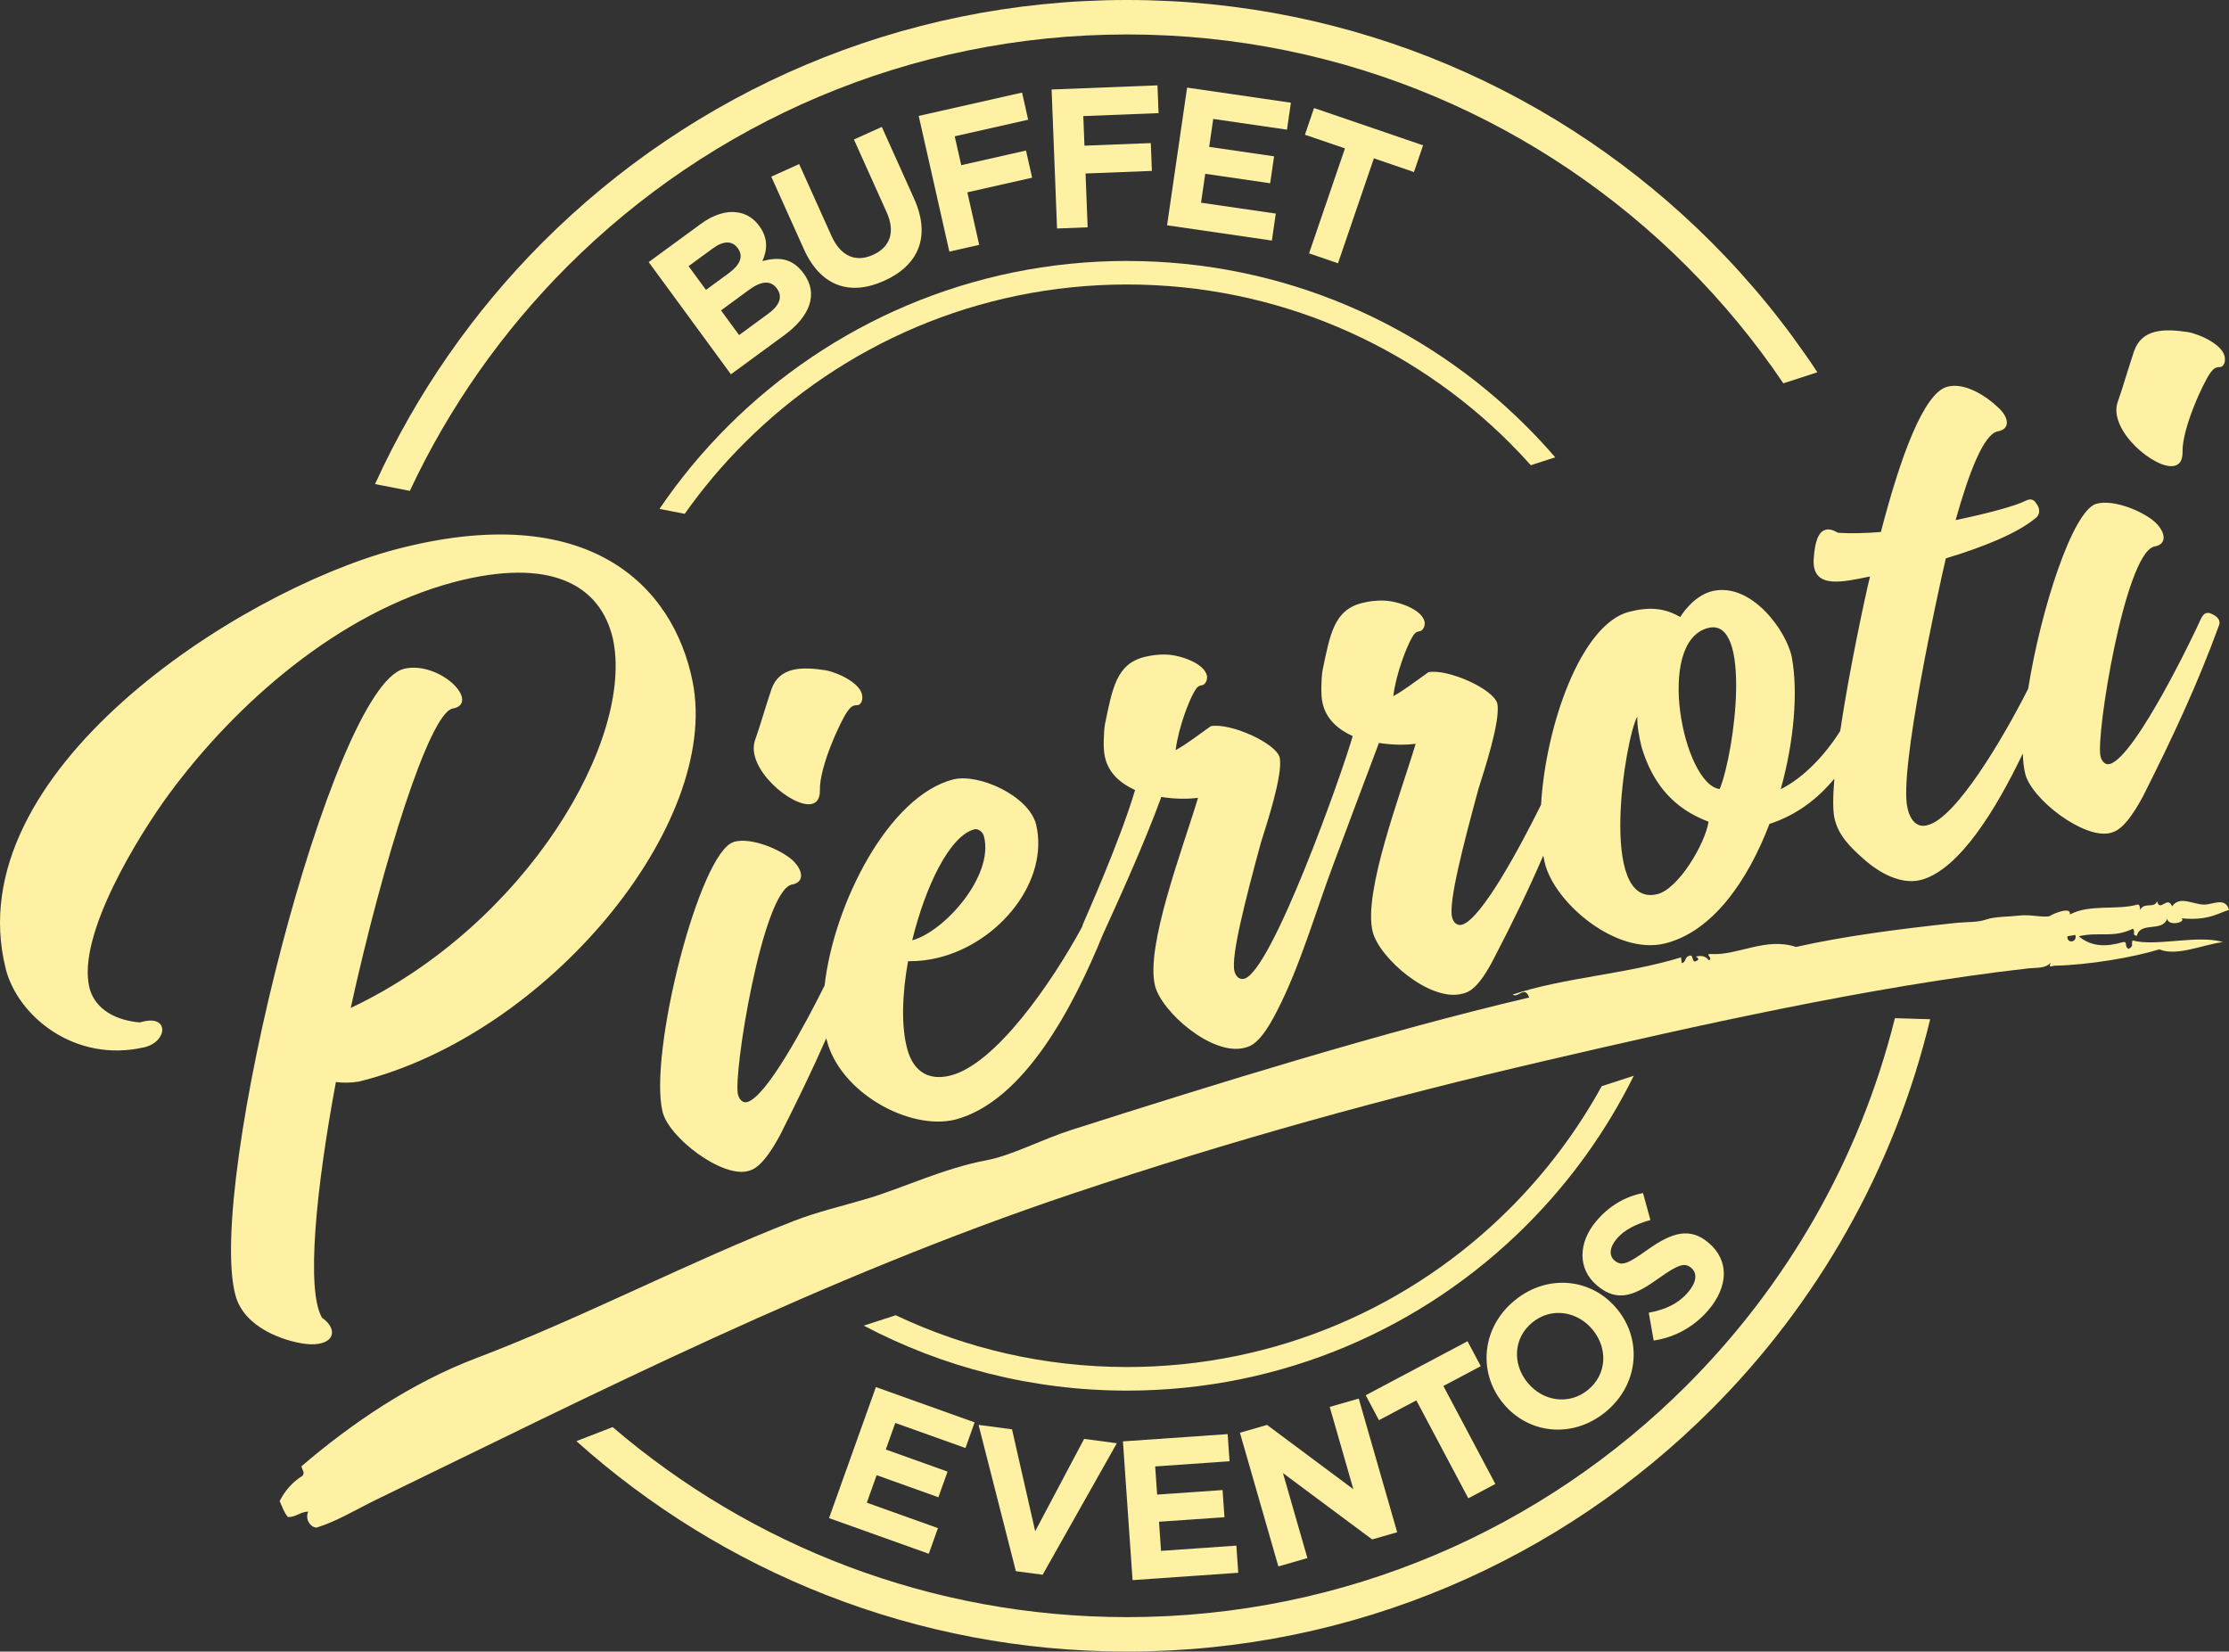 <?xml version="1.0" encoding="UTF-8"?>
<svg id="Camada_2" data-name="Camada 2" xmlns="http://www.w3.org/2000/svg" viewBox="0 0 594.4 440.46">
  <rect x="0" y="0" width="594.4" height="440.46" fill="#333333" stroke="none"/>
  <defs>
    <style>
      .cls-1, .cls-2 {
        fill: #fff1a3;
      }

      .cls-2 {
        fill-rule: evenodd;
      }
    </style>
  </defs>
  <g id="Camada_1-2" data-name="Camada 1">
    <g>
      <g>
        <path class="cls-2" d="M579.88,124.22c-5,1.24-17.74-9.41-15.18-16.95,1.26-3.5,2.77-8.83,4.4-13.66,1.04-2.92,2.96-4.45,5.63-5.12,2.67-.66,5.75-.37,8.88.1,3.54.72,9.58,3.64,9.7,6.98.12,1.21-.46,2.42-1.55,2.33-1.42,0-2,1.2-2.42,1.66-1.59,2.17-7.53,14.61-7.33,21.12,0,2.12-.8,3.21-2.13,3.54ZM442,238.45c5.5-1.37,12.65-13.23,13.62-19.31-9.37-3.52-14.9-10.11-17.84-19.83-.71-2.83-1.24-5.71-1.16-8.21-3.22,5.58-10.63,51.32,5.38,47.35ZM458.59,210.43c4.06-10.04,8.62-45.87-3.05-42.97-14.34,3.56-6.62,41.83,3.05,42.97ZM262.38,223.01c-.25-1-1.41-2.13-2.58-1.84-6.63,1.82-13.03,15.27-16.55,29.6,8.63-2.32,21.91-17.29,19.13-27.76ZM216.51,214.39c-5.01,1.24-17.74-9.4-15.18-16.95,1.26-3.5,2.77-8.83,4.4-13.66,1.04-2.92,2.97-4.45,5.63-5.12,2.67-.66,5.75-.36,8.88.1,3.54.72,9.58,3.64,9.7,6.98.12,1.21-.46,2.42-1.55,2.33-1.42,0-2,1.2-2.42,1.66-1.59,2.17-7.53,14.62-7.33,21.12,0,2.13-.8,3.21-2.13,3.54ZM195.66,224.52c4.63-1.33,12.54,2.02,15.74,4.94,2.79,2.67,3.24,5.92-.34,6.46-7.8,2.11-15.59,50.61-14.27,55.94.29,1.17,1.12,2.38,2.46,2.05,5.09-1.39,15.22-20.21,20.64-31.08,2.47-21.82,17.08-50.55,34.3-54.96,6.84-1.7,20.2,4.37,22.11,12.04,3.52,14.88-9.56,31.41-26.06,35.5-2.67.66-5.25.95-8.09.94-1.57,8.65-1.89,17.37-.19,23.48,1.77,6.43,6.14,8.33,11.47,7.01,12-2.98,27.01-24.67,35.12-39.63.04-.2.11-.42.2-.65.54-1.37,9.79-21.9,13.94-35.86-4-1.84-7.16-4.6-8.07-8.97-.46-1.84-.32-6.29.02-8.5,2.01-9.71,3.07-16.16,10.57-18.03,1.67-.41,3.71-.74,6.04-.62,3.58.17,9.96,2.31,10.62,5.69.12,1.21-.46,2.42-1.5,2.5-1.21.12-1.75,1.5-2.01,1.92-1.13,1.87-4.1,9.16-4.86,15.37,2.96-1.62,5.92-3.95,9.39-6.4,5.25-.95,17.41,4.53,18.36,8.37.95,4.54-3.62,18.24-5,22.66-4.07,14.99-8.05,30.33-7.06,34.33.33,1.33,1.29,2.34,2.62,2,7.3-1.99,25.98-54.42,28.91-64.71-4-1.84-7.16-4.6-8.07-8.98-.45-1.84-.32-6.29.02-8.5,2.02-9.71,3.07-16.16,10.58-18.02,1.66-.42,3.71-.75,6.04-.62,3.58.17,9.96,2.31,10.62,5.69.12,1.21-.46,2.42-1.51,2.5-1.21.12-1.75,1.49-2,1.91-1.13,1.88-4.1,9.16-4.86,15.37,2.96-1.62,5.92-3.95,9.38-6.4,5.25-.95,17.41,4.53,18.36,8.37.95,4.55-3.62,18.25-5,22.66-4.07,14.99-8.05,30.32-7.06,34.32.33,1.33,1.29,2.34,2.62,2.01,5.24-1.43,15.81-21.32,21.11-32.01,1.22-21,10.6-48.13,23.5-51.46,5.67-1.41,9.5-.94,13.62,1.4,0,0,3.22-5.58,8.55-6.91,10.55-2.44,19.86,10.83,21.18,17.58,1.74,9.13.63,22.51-2.94,35.25,6.21-3.1,11.94-9.27,15.86-15.52,2.44-16.31,6.56-35.47,7.95-41.2-6.75,1.32-15.22,3.6-15.04-4.24.26-4.66,1.1-7.7,3.27-8.24.83-.21,1.96.05,3.21.8,3.25.25,7.29.14,11.46-.19,5.16-19.87,11.36-36.99,17.65-38.72,4.63-1.33,10.54,2.52,13.58,5.48,2.96,2.63,3.41,5.88-.18,6.42-3.67.91-7.56,10.91-11.12,23.65,8.59-1.78,16.05-3.81,18.72-5.18,1.42-.71,2.25-.21,2.87.88.75.88,1.2,2.71-.3,3.79-4.84,4.03-13.85,7.68-23.9,10.71-2.15,9.18-12.59,57-10.23,66.48.66,3.38,2.61,5.52,5.4,4.65,7.56-1.88,20.14-23.18,26.79-36.37,3.37-21.19,11.88-47.51,18.16-49.31,4.62-1.32,12.54,2.02,15.74,4.95,2.79,2.67,3.24,5.92-.35,6.46-7.8,2.11-15.59,50.61-14.26,55.94.29,1.17,1.12,2.38,2.46,2.05,6.96-1.9,23.36-36.42,24.24-38.59.71-1.41,1.3-1.91,2.42-1.66,1.17.42,3,1.38,2.54,3.09-5.9,16.16-12.39,29.98-20.33,45.76-4.6,8.58-7.23,9.4-8.72,9.78-7,1.74-20.99-8.96-22.69-15.79-.37-1.47-.57-3.3-.64-5.4-7.23,15.11-16.89,30.73-26.87,33.64-4.8,1.37-10.17-1.02-14.62-4.69-5.37-4.51-7.73-7.61-8.68-11.45-.53-2.15-.49-6-.08-10.8-4.46,5.4-10.14,9.76-17.31,12.08-5.9,15.45-15.34,28.77-27.85,31.87-13.01,3.23-29.61-10.89-32.09-21.6-.14-.59-.27-1.2-.38-1.82-3.87,8.98-8.12,17.74-13,27.1-4.39,8.7-7.06,9.36-8.56,9.73-8.63,2.32-22.2-9.54-23.93-16.54-2.61-10.5,7.4-36.53,11.46-50.11-2.92.37-6.29.32-9.79-.23-4.15,11.12-8.12,21.49-11.94,31.82-4.81,12.7-9.05,27.74-15.28,39.73-4.39,8.71-7.06,9.36-8.56,9.74-8.63,2.32-22.19-9.54-23.93-16.54-2.61-10.5,7.4-36.53,11.47-50.11-2.92.37-6.29.32-9.79-.23-4.31,11.86-11.16,27-15.63,36.78-7.88,19.33-21.02,44.42-39.31,49.26-12.17,3.02-30.82-7.19-34.32-21.31-.03-.12-.06-.25-.09-.37-3.71,8.44-7.74,16.73-12.23,25.65-4.6,8.58-7.23,9.41-8.72,9.78-7,1.74-20.99-8.95-22.69-15.79-3.85-15.51,9.87-69.37,18.96-71.98ZM1.49,258.19c-12.95-52.19,61.85-100.32,103.67-111.58,51.66-13.7,74.41,9.51,79.53,35.14,7.64,37.94-38.59,94.2-88.95,106.69-2.21.37-4.33.37-6.17.12-5.38,28.95-7.97,55.62-3.69,62.88,3.41,2.34,3.74,5.8-.26,6.79-1,.25-2.38.41-4.21.16-5.67-.72-16.29-4.28-18.61-12.91-7.95-29.18,25.58-162.31,44.92-167.11,4.67-1.16,10.21,1.19,13.24,4.15,2.79,2.67,3.41,5.88-.34,6.46-6.17,1.53-18.45,40.52-27.1,79.84,47.05-22.3,75.8-71.92,69.89-98.6-3.35-14.22-16.55-21.74-42.31-14.99-30.72,8.15-58.19,32.32-76.06,56.58-7.94,10.82-24.65,37.63-21.18,51.64,1.08,4.33,5.11,8.47,13.44,9.23,8.05-2.53,7.49,5.22,1.11,6.63-18.43,4.22-33.74-8.27-36.93-21.11Z"/>
        <path class="cls-1" d="M514.71,271.82c-9.63,40.09-30.21,75.93-58.42,104.13-39.85,39.85-94.91,64.5-155.72,64.5-56.43,0-107.9-21.22-146.87-56.12l9.67-3.74c36.89,31.59,84.81,50.68,137.19,50.68,58.28,0,111.04-23.62,149.23-61.81,26.59-26.59,46.12-60.25,55.52-97.92l9.39.28ZM300.56,0c60.81,0,115.87,24.65,155.72,64.5,10.58,10.58,20.09,22.23,28.35,34.78l-9.07,2.95c-7.58-11.23-16.22-21.68-25.77-31.23-38.19-38.19-90.95-61.81-149.23-61.81s-111.04,23.62-149.23,61.81c-17.27,17.27-31.56,37.52-42.04,59.91l-9.28-1.81c11.01-24.19,26.27-46.04,44.82-64.6C184.69,24.65,239.74,0,300.56,0Z"/>
        <path class="cls-1" d="M435.66,286.91c-7.33,14.82-17.02,28.26-28.59,39.83-27.26,27.26-64.91,44.12-106.51,44.12-25.36,0-49.25-6.27-70.22-17.33l8.52-2.77c18.71,8.86,39.62,13.81,61.7,13.81,39.86,0,75.95-16.16,102.06-42.28,9.62-9.62,17.89-20.6,24.5-32.62l8.53-2.77ZM300.56,69.6c41.59,0,79.25,16.86,106.51,44.12,2.65,2.65,5.2,5.4,7.65,8.24l-6.5,2.11c-1.81-2.03-3.67-4-5.59-5.92-26.12-26.12-62.21-42.28-102.06-42.28s-75.95,16.16-102.07,42.28c-5.82,5.82-11.15,12.14-15.91,18.88l-6.73-1.31c5.37-7.91,11.47-15.28,18.2-22.01,27.26-27.26,64.92-44.12,106.51-44.12Z"/>
        <path class="cls-2" d="M553.42,249.33c-.7.12-1.41.25-2.11.37-.18,2.11,2.75,1.6,2.11-.37ZM403.37,265.24c13.69-4.56,30.28-5.42,44.91-9.92.06.51.12,1.01.17,1.52,1.2-.13.81-1.69,1.93-1.89,1.48-.77.48,2.43,2.28,1.15.57-.28-.07-.9-.54-.94.83-.27,2.55-.52,3.55.93,1.4-.46-1.35-1.77.67-1.67,6.97.48,14.49-4.58,22.59-1.88,12.8-2.88,27.49-4.79,42.3-6.37,3.2-.34,6.12-.12,8.49-.97,2.15-.77,6.36-.73,8.92-1.04,2.83-.35,6.03.65,8.18.12-1.29.32,5.72-3.1,5.12-.38,5.19-2.82,12.27-1.13,17.78-2.59.87-.4.89.58,1.02,1.37.99-2.24,3.75-.27,4.47-2.33.85,3.07,2.71-1.65,4.03,1.36,2.02-2.92,5.44-.51,8.55-.46,2.19.03,5.66-2.14,6.62,1.43-2.32.51-5.31,3-12.65,2.21,1.3,1.02-3.41,2.28-3.85.16-1.41,3.64-7.07.61-8.09,4.52-1.47-.21-.18-1.12-1.08-1.88-5.29,2.59-9.13.71-14.4,2.01,3.46,2.9,7.47,2.82,11.79,1.55,1.43-.21.2,1.15,1.49,1.81,1.43-.77.68-1.01,1.04-2.25,6.45,1.7,17.28-1.6,24.14.43-5.25.63-12.3,3.91-16.98,1.94-6.93,2.14-18.71,4.16-27.9,4.36-.61.02-1.92.79-.96-.87-1.58,1.7-3.66,1.32-6.27,1.61-41.66,4.72-89.27,15.46-128,24.46-43.39,10.08-83.98,21.28-126.73,35.61-66.45,22.29-127.14,53.23-185.61,81.59-5.31,2.57-10.39,5.74-15.93,7.45-1.53-.04-3.19-2.11-2.21-4.27-2.25.09-3.09,1.45-5.42,1.47-.96-1.06-1.53-2.76-2.21-4.27,1.43-2.81,3.43-5.1,6.11-6.76.68-1.1-.1-1.28-.29-2.53,13.43-11.5,29.26-22.25,46.62-28.84,28.28-10.74,56.74-25.71,84.48-36.5,6.67-2.6,12.69-3.91,19.96-6.08,9.01-2.69,20.36-8.08,31.54-10.17,6.92-1.3,14.64-5.53,22.74-8.11,38.62-12.34,83.34-26.21,122.04-35.31-1.21-3.36-2.98.3-4.39-.78Z"/>
      </g>
      <g>
        <path class="cls-1" d="M172.98,69.9l13.9-10.18c3.42-2.51,6.8-3.54,9.77-3.08,2.37.37,4.28,1.53,5.78,3.58l.06.08c2.48,3.38,2.06,6.58.8,9.34,4.43-1.21,8.04-.77,10.99,3.25l.06.08c4.01,5.47,1.57,11.47-5.19,16.42l-14.24,10.43-21.93-29.93ZM196.69,66.13c-1.44-1.97-3.79-1.95-6.57.09l-6.5,4.76,4.64,6.33,6.07-4.45c2.91-2.13,4.06-4.42,2.43-6.64l-.06-.09ZM199.88,77.2l-7.61,5.58,4.82,6.58,7.82-5.73c2.91-2.13,3.91-4.44,2.28-6.66l-.06-.08c-1.47-2.01-3.88-2.15-7.25.32Z"/>
        <path class="cls-1" d="M214.37,66.45l-8.7-19.34,7.44-3.35,8.61,19.14c2.48,5.51,6.52,7.12,11.06,5.08s6.06-6.04,3.65-11.4l-8.72-19.38,7.44-3.35,8.59,19.09c4.61,10.25,1.12,17.86-7.97,21.95s-16.93,1.51-21.41-8.45Z"/>
        <path class="cls-1" d="M245,30.91l27.55-6.22,1.63,7.24-19.59,4.42,1.74,7.7,17.27-3.9,1.63,7.24-17.27,3.9,3.16,14.01-7.96,1.8-8.17-36.19Z"/>
        <path class="cls-1" d="M280.43,23.87l28.23-1.11.29,7.41-20.07.79.31,7.89,17.69-.69.29,7.42-17.69.69.56,14.35-8.16.32-1.45-37.07Z"/>
        <path class="cls-1" d="M316.55,23.36l27.69,4.03-1.04,7.19-19.67-2.86-1.08,7.45,17.31,2.52-1.05,7.18-17.31-2.52-1.12,7.71,19.93,2.9-1.04,7.19-27.95-4.07,5.34-36.71Z"/>
        <path class="cls-1" d="M358.66,39.58l-10.68-3.65,2.43-7.12,29.08,9.95-2.44,7.12-10.68-3.65-9.57,27.98-7.72-2.64,9.57-27.98Z"/>
      </g>
      <g>
        <path class="cls-1" d="M233.55,369.91l26.35,9.42-2.44,6.84-18.72-6.69-2.53,7.09,16.47,5.89-2.44,6.84-16.47-5.89-2.62,7.34,18.97,6.78-2.44,6.84-26.6-9.51,12.49-34.94Z"/>
        <path class="cls-1" d="M260.94,380l8.93,1.18,6.18,27.18,13.05-24.62,8.72,1.16-19.78,35.06-7.14-.95-9.95-39.01Z"/>
        <path class="cls-1" d="M299.46,384.4l27.92-1.94.5,7.24-19.83,1.38.52,7.51,17.45-1.21.5,7.24-17.45,1.21.54,7.77,20.09-1.4.5,7.24-28.18,1.96-2.57-37.01Z"/>
        <path class="cls-1" d="M330.65,382.09l7.23-2.08,23.02,17.15-6.31-21.95,7.74-2.23,10.25,35.65-6.67,1.92-23.79-17.7,6.52,22.67-7.74,2.23-10.25-35.65Z"/>
        <path class="cls-1" d="M377.69,373.46l-9.97,5.29-3.53-6.65,27.15-14.41,3.53,6.65-9.97,5.29,13.86,26.12-7.21,3.83-13.86-26.12Z"/>
        <path class="cls-1" d="M400.8,374.2l-.07-.08c-6.65-8.18-5.65-20.13,3.24-27.36,8.88-7.22,20.64-5.78,27.29,2.4l.07.08c6.65,8.18,5.65,20.13-3.24,27.36-8.88,7.22-20.64,5.78-27.29-2.4ZM424.78,354.71l-.07-.08c-4.01-4.93-10.97-6.11-16.07-1.96-5.1,4.15-5.36,11.05-1.35,15.99l.07.08c4.01,4.93,10.97,6.1,16.07,1.96,5.1-4.15,5.36-11.05,1.35-15.99Z"/>
        <path class="cls-1" d="M440.98,357.49l-1.31-7.41c4.26-.78,7.85-2.33,10.58-5.57,2.15-2.55,2.43-4.95.77-6.35l-.08-.07c-1.58-1.33-3.21-1.04-8.42,2.68-6.27,4.49-10.96,6.85-16.59,2.1l-.08-.07c-5.15-4.33-5.07-11.34-.19-17.13,3.48-4.14,7.75-6.57,12.48-7.5l1.97,7.2c-3.86,1.05-7,2.63-9.01,5.02-2.01,2.39-1.98,4.57-.6,5.73l.08.07c1.87,1.57,3.5.87,8.88-2.98,6.35-4.49,11.15-6,16.09-1.83l.08.07c5.63,4.75,5.18,11.71.03,17.83-3.62,4.3-8.77,7.37-14.68,8.22Z"/>
      </g>
    </g>
  </g>
</svg>
